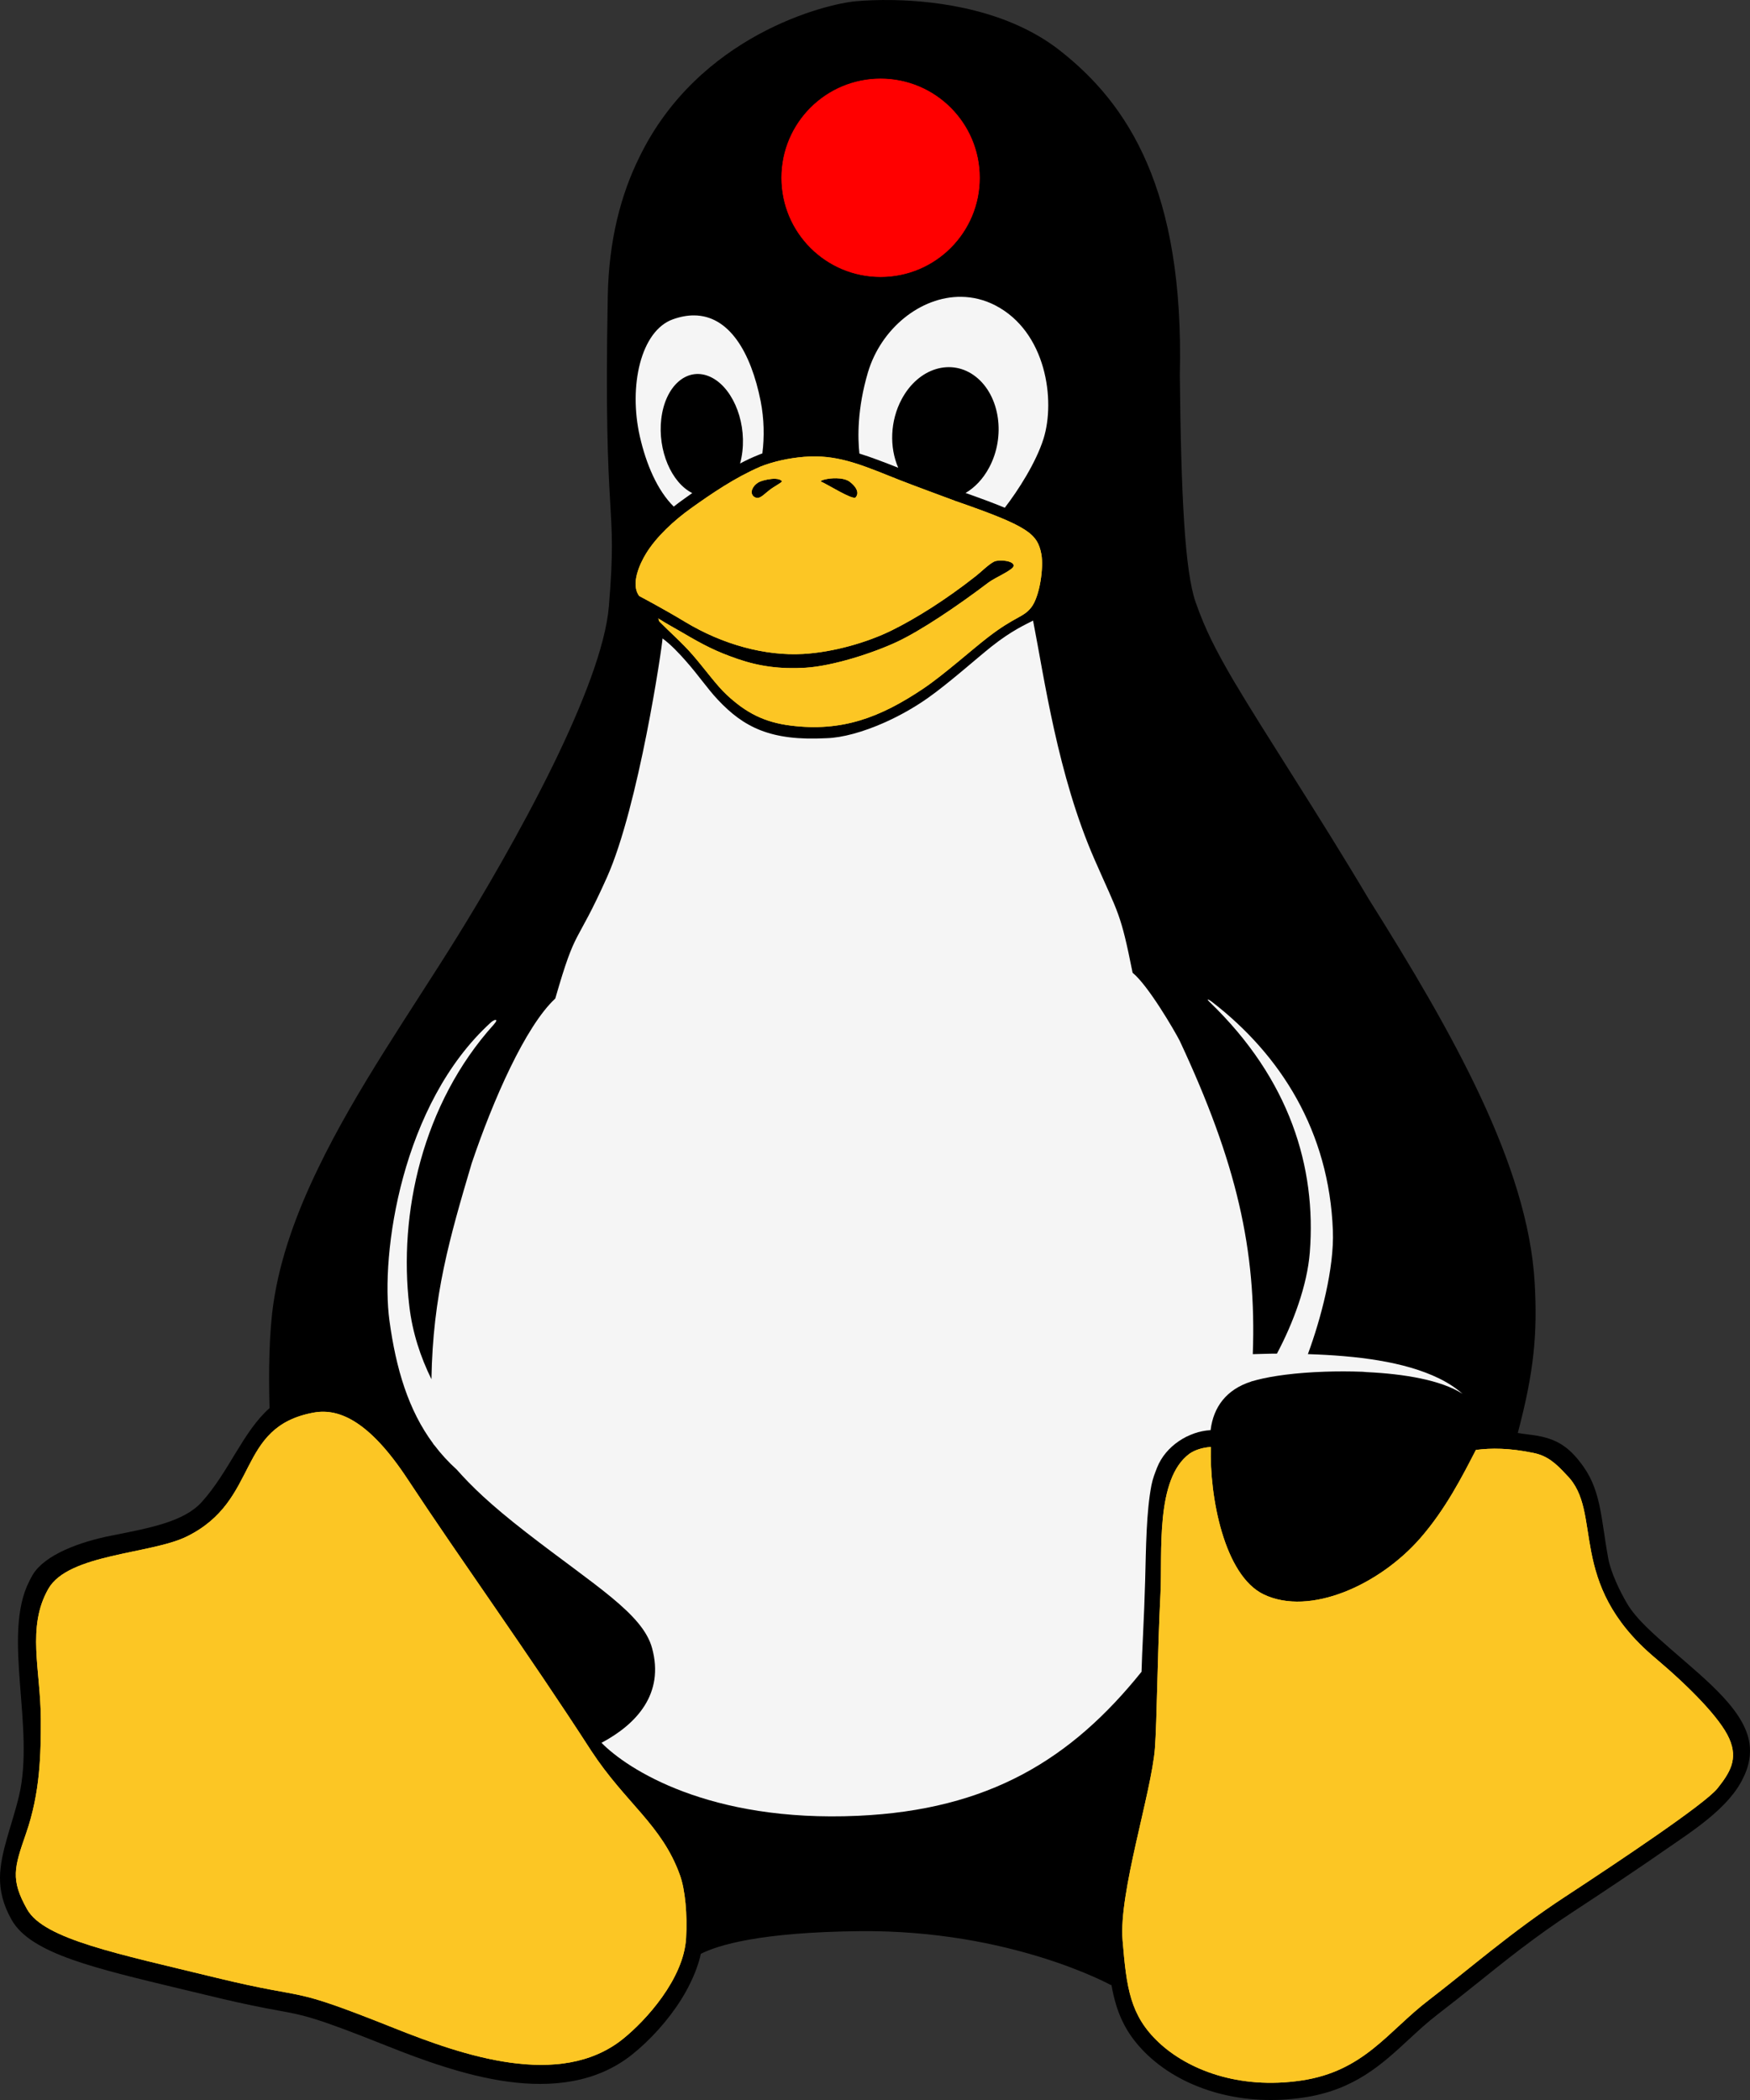 <?xml version="1.0" encoding="UTF-8" standalone="no"?>
<!-- Created with Inkscape (http://www.inkscape.org/) -->

<svg
   width="661.458mm"
   height="793.75mm"
   id="svg27450"
   version="1.1"
   inkscape:version="1.4.2 (ebf0e940d0, 2025-05-08)"
   sodipodi:docname="Tux.svg"
   inkscape:export-filename="./tux-large.png"
   inkscape:export-xdpi="300"
   inkscape:export-ydpi="300"
   viewBox="0 0 2343.773 2812.528"
   xmlns:inkscape="http://www.inkscape.org/namespaces/inkscape"
   xmlns:sodipodi="http://sodipodi.sourceforge.net/DTD/sodipodi-0.dtd"
   xmlns:xlink="http://www.w3.org/1999/xlink"
   xmlns="http://www.w3.org/2000/svg"
   xmlns:svg="http://www.w3.org/2000/svg"
   xmlns:rdf="http://www.w3.org/1999/02/22-rdf-syntax-ns#"
   xmlns:cc="http://creativecommons.org/ns#"
   xmlns:dc="http://purl.org/dc/elements/1.1/">
  <rect x="0" y="0" width="2343.773" height="2812.528" fill="#333333" stroke="none"/>
  <title
     id="title20046">Tux</title>
  <sodipodi:namedview
     id="base"
     pagecolor="#ffffff"
     bordercolor="#666666"
     borderopacity="0.412"
     inkscape:pageopacity="0.0"
     inkscape:pageshadow="2"
     inkscape:zoom="0.25"
     inkscape:cx="520"
     inkscape:cy="-36"
     inkscape:document-units="mm"
     inkscape:current-layer="layer4"
     showgrid="false"
     inkscape:window-width="1920"
     inkscape:window-height="1017"
     inkscape:window-x="0"
     inkscape:window-y="0"
     inkscape:window-maximized="1"
     fit-margin-top="0"
     fit-margin-left="0"
     fit-margin-right="0"
     fit-margin-bottom="0"
     showguides="true"
     inkscape:guide-bbox="true"
     inkscape:showpageshadow="false"
     showborder="true"
     inkscape:snap-intersection-paths="false"
     inkscape:object-paths="true"
     inkscape:object-nodes="false"
     inkscape:snap-smooth-nodes="false"
     inkscape:snap-nodes="true"
     inkscape:pagecheckerboard="0"
     inkscape:deskcolor="#d1d1d1" />
  <defs
     id="defs27452">
    <linearGradient
       id="linearGradient28799-4">
      <stop
         id="stop28801-13"
         offset="0"
         style="stop-color:#fefefc;stop-opacity:1;" />
      <stop
         style="stop-color:#fefefc;stop-opacity:1"
         offset="0.757"
         id="stop28807-8" />
      <stop
         id="stop28803-8"
         offset="1"
         style="stop-color:#d4d4d4;stop-opacity:1" />
    </linearGradient>
    <radialGradient
       r="14.572"
       fy="137.661"
       fx="223.196"
       cy="137.661"
       cx="223.196"
       gradientTransform="matrix(1.086,-0.034,0.039,1.248,-154.542,-26.543)"
       gradientUnits="userSpaceOnUse"
       id="radialGradient29032"
       xlink:href="#linearGradient28799-4"
       inkscape:collect="always" />
    <linearGradient
       id="linearGradient28799-5-4">
      <stop
         id="stop28801-1-2"
         offset="0"
         style="stop-color:#fefefc;stop-opacity:1;" />
      <stop
         style="stop-color:#fefefc;stop-opacity:1"
         offset="0.757"
         id="stop28807-2-5" />
      <stop
         id="stop28803-6-6"
         offset="1"
         style="stop-color:#d4d4d4;stop-opacity:1" />
    </linearGradient>
    <radialGradient
       r="14.572"
       fy="137.661"
       fx="223.196"
       cy="137.661"
       cx="223.196"
       gradientTransform="matrix(0.815,-0.034,0.03,1.248,-129.437,-26.543)"
       gradientUnits="userSpaceOnUse"
       id="radialGradient29648"
       xlink:href="#linearGradient28799-5-4"
       inkscape:collect="always" />
    <linearGradient
       inkscape:collect="always"
       id="linearGradient14392-7">
      <stop
         style="stop-color:#3e2a06;stop-opacity:1"
         offset="0"
         id="stop14394-8" />
      <stop
         style="stop-color:#ad780a;stop-opacity:1"
         offset="1"
         id="stop14396-6" />
    </linearGradient>
    <linearGradient
       inkscape:collect="always"
       xlink:href="#linearGradient14392-7"
       id="linearGradient14477"
       gradientUnits="userSpaceOnUse"
       gradientTransform="matrix(0.875,0,0,0.811,60.367,62.587)"
       x1="442.039"
       y1="371.544"
       x2="490.122"
       y2="293.585" />
    <linearGradient
       inkscape:collect="always"
       xlink:href="#linearGradient14392-7"
       id="linearGradient14485"
       gradientUnits="userSpaceOnUse"
       gradientTransform="translate(4e-6)"
       x1="442.039"
       y1="371.544"
       x2="490.122"
       y2="293.585" />
    <linearGradient
       inkscape:collect="always"
       xlink:href="#linearGradient14392-7"
       id="linearGradient14493"
       gradientUnits="userSpaceOnUse"
       gradientTransform="translate(4e-6)"
       x1="442.039"
       y1="371.544"
       x2="490.122"
       y2="293.585" />
    <clipPath
       clipPathUnits="userSpaceOnUse"
       id="clipPath14186-9">
      <path
         sodipodi:nodetypes="ssssssssssssssss"
         inkscape:connector-curvature="0"
         id="path14188-1"
         d="m 137.577,281.019 c 1.599,-0.663 3.398,-0.784 5.101,-0.47 1.703,0.314 3.311,1.049 4.743,2.022 2.864,1.946 4.988,4.778 7.023,7.58 4.672,6.434 9.169,13.002 13.245,19.829 3.306,5.538 6.344,11.257 10.164,16.453 2.494,3.392 5.307,6.539 7.813,9.922 2.506,3.383 4.728,7.056 5.839,11.117 1.444,5.277 0.885,11.093 -1.627,15.953 -1.767,3.419 -4.476,6.352 -7.772,8.339 -3.296,1.987 -7.171,3.014 -11.016,2.87 -6.114,-0.229 -11.699,-3.285 -17.384,-5.549 -11.581,-4.612 -24.16,-6.059 -36.097,-9.652 -3.669,-1.104 -7.276,-2.411 -10.97,-3.426 -1.641,-0.451 -3.309,-0.848 -4.859,-1.551 -1.55,-0.703 -3,-1.749 -3.862,-3.217 -0.666,-1.134 -0.948,-2.47 -0.93,-3.786 0.018,-1.316 0.326,-2.615 0.774,-3.852 0.896,-2.474 2.343,-4.714 3.32,-7.157 1.595,-3.989 1.882,-8.388 1.667,-12.679 -0.215,-4.291 -0.911,-8.545 -1.205,-12.831 -0.131,-1.914 -0.181,-3.853 0.185,-5.736 0.365,-1.883 1.176,-3.725 2.558,-5.055 1.274,-1.227 2.965,-1.955 4.696,-2.317 1.732,-0.361 3.515,-0.377 5.284,-0.338 1.768,0.04 3.541,0.134 5.304,-0.011 1.763,-0.145 3.533,-0.541 5.069,-1.418 1.46,-0.834 2.654,-2.075 3.644,-3.434 0.989,-1.36 1.789,-2.846 2.609,-4.314 0.82,-1.468 1.668,-2.932 2.742,-4.226 1.073,-1.295 2.389,-2.423 3.943,-3.067"
         style="fill:#402c07;fill-opacity:1;stroke:none" />
    </clipPath>
    <inkscape:path-effect
       is_visible="true"
       id="path-effect4669-1"
       effect="spiro"
       lpeversion="0" />
    <inkscape:path-effect
       is_visible="true"
       id="path-effect4669-4-3"
       effect="spiro"
       lpeversion="0" />
    <inkscape:path-effect
       effect="spiro"
       id="path-effect14972-2-2"
       is_visible="true"
       lpeversion="0" />
    <inkscape:path-effect
       effect="spiro"
       id="path-effect15017-9"
       is_visible="true"
       lpeversion="0" />
    <clipPath
       clipPathUnits="userSpaceOnUse"
       id="clipPath15031-3">
      <path
         style="fill:none;stroke:#729fcf;stroke-width:0.125;stroke-linecap:butt;stroke-linejoin:miter;stroke-miterlimit:4;stroke-dasharray:none;stroke-opacity:1"
         d="m 248.061,184.612 c -2.601,3.44 -5.233,6.856 -7.897,10.247 -2.833,3.607 -5.701,7.187 -8.587,10.751 -3.541,4.374 -7.152,8.793 -9.449,13.93 -1.974,4.414 -2.91,9.207 -4.265,13.849 -1.539,5.272 -3.626,10.37 -5.971,15.336 -2.165,4.585 -4.55,9.063 -6.939,13.536 -1.738,3.254 -3.505,6.581 -4.108,10.221 -0.476,2.876 -0.198,5.844 0.534,8.666 0.732,2.822 1.91,5.511 3.238,8.106 5.667,11.075 14.17,20.622 24.242,27.925 4.571,3.314 9.467,6.181 14.602,8.526 2.782,1.27 5.714,2.404 8.772,2.457 1.529,0.026 3.074,-0.225 4.474,-0.841 1.4,-0.615 2.651,-1.604 3.483,-2.887 1.023,-1.578 1.37,-3.538 1.165,-5.407 -0.205,-1.869 -0.935,-3.653 -1.913,-5.259 -2.39,-3.923 -6.165,-6.761 -9.796,-9.573 -7.841,-6.074 -15.425,-12.48 -22.682,-19.24 -2.049,-1.909 -4.098,-3.878 -5.53,-6.284 -1.394,-2.344 -2.148,-5.014 -2.658,-7.693 -1.4,-7.349 -1.04,-15.083 1.46,-22.133 0.978,-2.758 2.271,-5.392 3.518,-8.04 2.162,-4.589 4.211,-9.263 7.049,-13.467 3.533,-5.233 8.245,-9.673 11.151,-15.278 2.455,-4.734 3.494,-10.057 4.362,-15.318 0.665,-4.031 1.248,-8.075 1.746,-12.13"
         id="path15033-2"
         inkscape:connector-curvature="0"
         sodipodi:nodetypes="czzzzzzzzzzzzzzzszzzzzc" />
    </clipPath>
    <inkscape:path-effect
       is_visible="true"
       id="path-effect29716-6-1"
       effect="spiro"
       lpeversion="0" />
    <clipPath
       clipPathUnits="userSpaceOnUse"
       id="clipPath14822-9">
      <path
         sodipodi:nodetypes="aaaasssaccaa"
         inkscape:connector-curvature="0"
         d="m 386.188,285.328 c -0.405,-1.104 -1.118,-2.082 -1.991,-2.87 -0.872,-0.788 -1.9,-1.392 -2.983,-1.852 -2.165,-0.919 -4.521,-1.261 -6.832,-1.696 -2.179,-0.409 -4.342,-0.906 -6.528,-1.277 -2.271,-0.386 -4.618,-0.632 -6.865,-0.125 -1.966,0.443 -3.784,1.459 -5.272,2.819 -1.487,1.36 -2.649,3.056 -3.485,4.89 -1.472,3.23 -1.935,6.865 -1.654,10.403 0.209,2.633 0.875,5.346 2.609,7.339 1.401,1.611 3.387,2.615 5.434,3.221 3.525,1.043 7.367,0.988 10.86,-0.155 5.767,-1.931 10.876,-5.774 14.33,-10.779 1.139,-1.65 2.112,-3.448 2.553,-5.403 0.336,-1.49 0.348,-3.081 -0.178,-4.515"
         id="path14824-1"
         style="fill:none;stroke:#ce5c00;stroke-width:1px;stroke-linecap:butt;stroke-linejoin:miter;stroke-opacity:1" />
    </clipPath>
    <clipPath
       clipPathUnits="userSpaceOnUse"
       id="clipPath14822-2-4">
      <path
         sodipodi:nodetypes="aaaasssaccaa"
         inkscape:connector-curvature="0"
         d="m 386.188,285.328 c -0.405,-1.104 -1.118,-2.082 -1.991,-2.87 -0.872,-0.788 -1.9,-1.392 -2.983,-1.852 -2.165,-0.919 -4.521,-1.261 -6.832,-1.696 -2.179,-0.409 -4.342,-0.906 -6.528,-1.277 -2.271,-0.386 -4.618,-0.632 -6.865,-0.125 -1.966,0.443 -3.784,1.459 -5.272,2.819 -1.487,1.36 -2.649,3.056 -3.485,4.89 -1.472,3.23 -1.935,6.865 -1.654,10.403 0.209,2.633 0.875,5.346 2.609,7.339 1.401,1.611 3.387,2.615 5.434,3.221 3.525,1.043 7.367,0.988 10.86,-0.155 5.767,-1.931 10.876,-5.774 14.33,-10.779 1.139,-1.65 2.112,-3.448 2.553,-5.403 0.336,-1.49 0.348,-3.081 -0.178,-4.515"
         id="path14824-6-5"
         style="fill:none;stroke:#ce5c00;stroke-width:1px;stroke-linecap:butt;stroke-linejoin:miter;stroke-opacity:1" />
    </clipPath>
    <linearGradient
       id="linearGradient14518-6">
      <stop
         id="stop14540-0"
         offset="0"
         style="stop-color:#110800;stop-opacity:1;" />
      <stop
         style="stop-color:#a65a00;stop-opacity:0.8;"
         offset="0.591"
         id="stop14542-5" />
      <stop
         style="stop-color:#ff921e;stop-opacity:0;"
         offset="1"
         id="stop14522-4" />
    </linearGradient>
    <inkscape:path-effect
       is_visible="true"
       id="path-effect29716-0-0"
       effect="spiro"
       lpeversion="0" />
    <linearGradient
       id="linearGradient14518-2-2">
      <stop
         id="stop14540-5-0"
         offset="0"
         style="stop-color:#110800;stop-opacity:1;" />
      <stop
         style="stop-color:#a65a00;stop-opacity:0.8;"
         offset="0.591"
         id="stop14542-2-7" />
      <stop
         style="stop-color:#ff921e;stop-opacity:0;"
         offset="1"
         id="stop14522-2-1" />
    </linearGradient>
    <inkscape:path-effect
       is_visible="true"
       id="path-effect29716-0-8-3"
       effect="spiro"
       lpeversion="0" />
    <inkscape:path-effect
       effect="spiro"
       id="path-effect14300-7"
       is_visible="true"
       lpeversion="0" />
    <clipPath
       clipPathUnits="userSpaceOnUse"
       id="clipPath14489-3">
      <path
         style="fill:url(#linearGradient14493);fill-opacity:1;stroke:none"
         d="m 516.006,331.876 c -0.671,1.719 -1.627,3.327 -2.816,4.738 -2.624,3.115 -6.268,5.17 -9.896,7.02 -6.189,3.154 -12.602,5.922 -18.42,9.717 -3.898,2.542 -7.496,5.527 -10.86,8.742 -2.877,2.75 -5.606,5.687 -8.832,8.018 -3.256,2.351 -7.019,4.054 -10.991,4.65 -4.83,0.725 -9.821,-0.213 -14.299,-2.164 -3.138,-1.367 -6.156,-3.323 -7.963,-6.229 -1.814,-2.918 -2.228,-6.488 -2.233,-9.924 -0.008,-6.077 1.118,-12.09 2.178,-18.073 0.881,-4.972 1.719,-9.955 2.26,-14.975 0.983,-9.131 0.976,-18.353 0.32,-27.513 -0.11,-1.534 -0.238,-3.083 -0.008,-4.604 0.229,-1.521 0.855,-3.037 2.021,-4.04 1.077,-0.927 2.521,-1.336 3.939,-1.415 1.419,-0.079 2.834,0.147 4.24,0.352 3.313,0.484 6.652,0.865 9.889,1.717 2.043,0.537 4.033,1.259 6.072,1.811 3.403,0.92 6.966,1.361 10.467,0.952 3.769,-0.441 7.43,-1.857 11.224,-1.765 1.557,0.038 3.102,0.332 4.586,0.8 1.515,0.478 3.009,1.162 4.123,2.295 0.846,0.861 1.436,1.945 1.879,3.069 0.66,1.674 1.015,3.457 1.167,5.249 0.135,1.588 0.113,3.194 0.414,4.759 0.495,2.575 1.847,4.923 3.528,6.935 1.681,2.012 3.69,3.72 5.696,5.408 1.999,1.681 4.011,3.355 6.167,4.828 1.012,0.692 2.056,1.339 3.017,2.101 0.961,0.761 1.845,1.647 2.445,2.715 0.815,1.449 1.064,3.208 0.683,4.826 h 2e-5"
         id="path14491-6"
         inkscape:connector-curvature="0"
         sodipodi:nodetypes="aaaaaaaaaaaaaaaaaaaaaaaacscaa" />
    </clipPath>
    <inkscape:path-effect
       effect="spiro"
       id="path-effect14300-2-7"
       is_visible="true"
       lpeversion="0" />
    <clipPath
       clipPathUnits="userSpaceOnUse"
       id="clipPath14481-1">
      <path
         style="fill:url(#linearGradient14485);fill-opacity:1;stroke:none"
         d="m 516.006,331.876 c -0.671,1.719 -1.627,3.327 -2.816,4.738 -2.624,3.115 -6.268,5.17 -9.896,7.02 -6.189,3.154 -12.602,5.922 -18.42,9.717 -3.898,2.542 -7.496,5.527 -10.86,8.742 -2.877,2.75 -5.606,5.687 -8.832,8.018 -3.256,2.351 -7.019,4.054 -10.991,4.65 -4.83,0.725 -9.821,-0.213 -14.299,-2.164 -3.138,-1.367 -6.156,-3.323 -7.963,-6.229 -1.814,-2.918 -2.228,-6.488 -2.233,-9.924 -0.008,-6.077 1.118,-12.09 2.178,-18.073 0.881,-4.972 1.719,-9.955 2.26,-14.975 0.983,-9.131 0.976,-18.353 0.32,-27.513 -0.11,-1.534 -0.238,-3.083 -0.008,-4.604 0.229,-1.521 0.855,-3.037 2.021,-4.04 1.077,-0.927 2.521,-1.336 3.939,-1.415 1.419,-0.079 2.834,0.147 4.24,0.352 3.313,0.484 6.652,0.865 9.889,1.717 2.043,0.537 4.033,1.259 6.072,1.811 3.403,0.92 6.966,1.361 10.467,0.952 3.769,-0.441 7.43,-1.857 11.224,-1.765 1.557,0.038 3.102,0.332 4.586,0.8 1.515,0.478 3.009,1.162 4.123,2.295 0.846,0.861 1.436,1.945 1.879,3.069 0.66,1.674 1.015,3.457 1.167,5.249 0.135,1.588 0.113,3.194 0.414,4.759 0.495,2.575 1.847,4.923 3.528,6.935 1.681,2.012 3.69,3.72 5.696,5.408 1.999,1.681 4.011,3.355 6.167,4.828 1.012,0.692 2.056,1.339 3.017,2.101 0.961,0.761 1.845,1.647 2.445,2.715 0.815,1.449 1.064,3.208 0.683,4.826 h 2e-5"
         id="path14483-3"
         inkscape:connector-curvature="0"
         sodipodi:nodetypes="aaaaaaaaaaaaaaaaaaaaaaaacscaa" />
    </clipPath>
    <inkscape:path-effect
       effect="spiro"
       id="path-effect14300-2-2-0"
       is_visible="true"
       lpeversion="0" />
    <clipPath
       clipPathUnits="userSpaceOnUse"
       id="clipPath14473-5">
      <path
         style="fill:url(#linearGradient14477);fill-opacity:1;stroke:none"
         d="m 511.827,331.9 c -0.606,1.404 -1.442,2.708 -2.464,3.845 -2.325,2.588 -5.507,4.222 -8.659,5.697 -5.42,2.535 -11.001,4.779 -16.116,7.885 -3.383,2.054 -6.537,4.472 -9.502,7.094 -2.525,2.233 -4.93,4.627 -7.728,6.506 -2.883,1.936 -6.175,3.299 -9.616,3.774 -4.218,0.582 -8.553,-0.183 -12.51,-1.756 -2.709,-1.077 -5.366,-2.619 -6.967,-5.055 -1.538,-2.341 -1.933,-5.252 -1.953,-8.053 -0.035,-4.939 0.965,-9.818 1.906,-14.666 0.782,-4.03 1.527,-8.072 1.977,-12.152 0.818,-7.406 0.661,-14.885 0.28,-22.327 -0.064,-1.249 -0.134,-2.51 0.079,-3.743 0.213,-1.233 0.736,-2.452 1.682,-3.271 0.939,-0.814 2.21,-1.159 3.451,-1.212 1.242,-0.052 2.476,0.164 3.705,0.349 2.89,0.436 5.811,0.709 8.652,1.393 1.787,0.43 3.531,1.02 5.313,1.469 2.986,0.753 6.096,1.107 9.158,0.772 3.294,-0.36 6.507,-1.51 9.82,-1.432 1.358,0.032 2.708,0.271 4.013,0.649 1.313,0.38 2.617,0.92 3.607,1.862 0.725,0.691 1.25,1.569 1.644,2.49 0.576,1.348 0.886,2.8 1.021,4.26 0.119,1.289 0.105,2.594 0.363,3.862 0.437,2.149 1.64,4.081 3.115,5.704 1.475,1.622 3.224,2.968 4.956,4.312 1.756,1.364 3.51,2.74 5.396,3.918 0.882,0.551 1.793,1.059 2.635,1.671 0.841,0.612 1.619,1.339 2.145,2.237 0.684,1.167 0.902,2.599 0.598,3.917 h 2e-5"
         id="path14475-9"
         inkscape:connector-curvature="0"
         sodipodi:nodetypes="aaaaaaaaaaaaaaaaaaaaaaaacscaa" />
    </clipPath>
    <inkscape:path-effect
       is_visible="true"
       id="path-effect4582-3"
       effect="spiro"
       lpeversion="0" />
    <inkscape:path-effect
       is_visible="true"
       id="path-effect4500-7"
       effect="spiro"
       lpeversion="0" />
    <clipPath
       clipPathUnits="userSpaceOnUse"
       id="clipPath14656-7">
      <path
         sodipodi:nodetypes="aaaaassssaaaaaa"
         inkscape:connector-curvature="0"
         d="m 304.847,225.45 c 6.016,4.923 9.777,12.317 10.943,20.003 1.825,12.031 -2.346,24.075 -6.446,35.533 -0.817,2.285 -1.64,4.59 -1.965,6.995 -0.325,2.405 -0.119,4.948 1.029,7.086 1.303,2.425 3.732,4.125 6.367,4.923 2.589,0.784 5.394,0.761 8.015,0.092 2.621,-0.669 5.061,-1.968 7.187,-3.64 5.48,-4.31 8.758,-10.986 10.01,-17.844 1.252,-6.858 0.639,-13.929 -0.551,-20.798 -1.623,-9.369 -4.309,-18.54 -7.74,-27.408 -2.518,-6.507 -5.468,-12.911 -9.618,-18.52 -4.046,-5.469 -9.162,-10.09 -13.103,-15.635 -2.732,-3.844 -4.9,-8.131 -8.192,-11.508 -1.646,-1.689 -3.577,-3.135 -5.77,-4.001 -2.193,-0.866 -4.664,-1.124 -6.933,-0.482 -1.505,0.426 -2.892,1.237 -4.038,2.301 -1.146,1.064 -2.053,2.376 -2.693,3.803 -1.28,2.853 -1.477,6.112 -0.965,9.198 0.661,3.983 2.444,7.693 4.466,11.189 2.274,3.932 4.918,7.719 8.384,10.654 3.599,3.047 7.962,5.074 11.611,8.06"
         id="path14658-9"
         style="fill:none;stroke:#c17d11;stroke-width:1px;stroke-linecap:butt;stroke-linejoin:miter;stroke-opacity:1" />
    </clipPath>
    <inkscape:path-effect
       is_visible="true"
       id="path-effect29707-7-6"
       effect="spiro"
       lpeversion="0" />
    <inkscape:path-effect
       is_visible="true"
       id="path-effect29553-7"
       effect="spiro"
       lpeversion="0" />
    <clipPath
       id="clipPath29644-8"
       clipPathUnits="userSpaceOnUse">
      <path
         sodipodi:nodetypes="zzzzzzz"
         inkscape:connector-curvature="0"
         id="path29646-8"
         d="m 54.232,122.362 c -1.781,0.097 -3.485,0.919 -4.788,2.137 -1.303,1.218 -2.221,2.812 -2.786,4.504 -1.13,3.384 -0.875,7.052 -0.619,10.61 0.233,3.222 0.47,6.505 1.677,9.502 0.603,1.498 1.45,2.91 2.58,4.064 1.13,1.154 2.552,2.042 4.118,2.434 1.469,0.368 3.038,0.292 4.483,-0.162 1.445,-0.454 2.764,-1.279 3.846,-2.338 1.579,-1.545 2.643,-3.566 3.253,-5.689 0.61,-2.123 0.784,-4.352 0.752,-6.561 -0.04,-2.764 -0.401,-5.539 -1.266,-8.164 -0.865,-2.626 -2.246,-5.103 -4.173,-7.086 -0.933,-0.96 -1.998,-1.805 -3.199,-2.397 -1.201,-0.592 -2.543,-0.925 -3.88,-0.853"
         style="fill:url(#radialGradient29648);fill-opacity:1;stroke:none" />
    </clipPath>
    <linearGradient
       id="linearGradient28469-0">
      <stop
         style="stop-color:#d2940a;stop-opacity:1"
         offset="0"
         id="stop28479-4" />
      <stop
         style="stop-color:#d89c08;stop-opacity:1"
         offset="0.751"
         id="stop28477-2" />
      <stop
         id="stop28485-7"
         offset="0.866"
         style="stop-color:#b67e07;stop-opacity:1;" />
      <stop
         id="stop28473-1"
         offset="1"
         style="stop-color:#946106;stop-opacity:1" />
    </linearGradient>
    <inkscape:path-effect
       is_visible="true"
       id="path-effect28463-4"
       effect="spiro"
       lpeversion="0" />
    <inkscape:path-effect
       is_visible="true"
       id="path-effect28489-4"
       effect="spiro"
       lpeversion="0" />
    <inkscape:path-effect
       is_visible="true"
       id="path-effect28273-54-7"
       effect="spiro"
       lpeversion="0" />
    <linearGradient
       id="linearGradient28275-8">
      <stop
         id="stop28277-1"
         offset="0"
         style="stop-color:#ad780a;stop-opacity:1" />
      <stop
         style="stop-color:#d89e08;stop-opacity:1"
         offset="0.12"
         id="stop28291-9" />
      <stop
         style="stop-color:#edb80b;stop-opacity:1"
         offset="0.255"
         id="stop28289-6" />
      <stop
         style="stop-color:#ebc80d;stop-opacity:1"
         offset="0.392"
         id="stop28287-6" />
      <stop
         style="stop-color:#f5d838;stop-opacity:1"
         offset="0.527"
         id="stop28285-7" />
      <stop
         style="stop-color:#f6d811;stop-opacity:1"
         offset="0.769"
         id="stop28283-7" />
      <stop
         id="stop28279-5"
         offset="1"
         style="stop-color:#f5cd31;stop-opacity:1" />
    </linearGradient>
    <inkscape:path-effect
       is_visible="true"
       id="path-effect28273-44"
       effect="spiro"
       lpeversion="0" />
    <inkscape:path-effect
       is_visible="true"
       id="path-effect28384-7"
       effect="spiro"
       lpeversion="0" />
    <linearGradient
       id="linearGradient29529-6">
      <stop
         id="stop29531-0"
         offset="0"
         style="stop-color:#3a2903;stop-opacity:1;" />
      <stop
         style="stop-color:#735208;stop-opacity:1"
         offset="0.555"
         id="stop29539-7" />
      <stop
         id="stop29533-8"
         offset="1"
         style="stop-color:#ac8c04;stop-opacity:1" />
    </linearGradient>
    <inkscape:path-effect
       is_visible="true"
       id="path-effect29455-3"
       effect="spiro"
       lpeversion="0" />
    <linearGradient
       id="linearGradient29477-3">
      <stop
         id="stop29479-5"
         offset="0"
         style="stop-color:#757574;stop-opacity:0" />
      <stop
         style="stop-color:#757574;stop-opacity:1;"
         offset="0.263"
         id="stop29487-5" />
      <stop
         style="stop-color:#757574;stop-opacity:1;"
         offset="0.5"
         id="stop29485-0" />
      <stop
         id="stop29481-3"
         offset="1"
         style="stop-color:#757574;stop-opacity:0" />
    </linearGradient>
    <linearGradient
       id="linearGradient29336-6">
      <stop
         id="stop29338-1"
         offset="0"
         style="stop-color:#646464;stop-opacity:0" />
      <stop
         style="stop-color:#646464;stop-opacity:0.583"
         offset="0.306"
         id="stop29344-7" />
      <stop
         id="stop29354-5"
         offset="0.47"
         style="stop-color:#646464;stop-opacity:1" />
      <stop
         style="stop-color:#646464;stop-opacity:0.257"
         offset="0.728"
         id="stop29356-3" />
      <stop
         id="stop29340-6"
         offset="1"
         style="stop-color:#646464;stop-opacity:0;" />
    </linearGradient>
    <linearGradient
       id="linearGradient28976-3">
      <stop
         id="stop28978-7"
         offset="0"
         style="stop-color:#747474;stop-opacity:1" />
      <stop
         style="stop-color:#8c8c8c;stop-opacity:1;"
         offset="0.125"
         id="stop29259-5" />
      <stop
         style="stop-color:#a4a4a4;stop-opacity:1;"
         offset="0.25"
         id="stop29257-0" />
      <stop
         style="stop-color:#d4d4d4;stop-opacity:1"
         offset="0.5"
         id="stop28984-4" />
      <stop
         id="stop28986-0"
         offset="0.619"
         style="stop-color:#d4d4d4;stop-opacity:1" />
      <stop
         id="stop28980-2"
         offset="1"
         style="stop-color:#7c7c7c;stop-opacity:1" />
    </linearGradient>
    <inkscape:path-effect
       is_visible="true"
       id="path-effect28974-8"
       effect="spiro"
       lpeversion="0" />
    <clipPath
       id="clipPath29028-5"
       clipPathUnits="userSpaceOnUse">
      <path
         sodipodi:nodetypes="aaaaaaaa"
         inkscape:connector-curvature="0"
         id="path29030-7"
         d="m 85.75,122.362 c -2.78,1.91 -5.111,4.575 -6.25,7.75 -1.436,4.002 -0.886,8.481 0.5,12.5 1.419,4.117 3.794,8.041 7.379,10.512 1.793,1.236 3.868,2.083 6.03,2.339 2.162,0.256 4.409,-0.095 6.34,-1.101 2.353,-1.226 4.148,-3.373 5.262,-5.781 1.114,-2.408 1.589,-5.07 1.738,-7.719 0.19,-3.375 -0.14,-6.806 -1.25,-10 -1.205,-3.469 -3.39,-6.671 -6.473,-8.667 -1.541,-0.998 -3.292,-1.684 -5.111,-1.935 -1.819,-0.252 -3.705,-0.063 -5.416,0.602 -0.975,0.379 -1.887,0.907 -2.75,1.5"
         style="fill:url(#radialGradient29032);fill-opacity:1;stroke:none" />
    </clipPath>
    <inkscape:path-effect
       is_visible="true"
       id="path-effect28881-6"
       effect="spiro"
       lpeversion="0" />
    <linearGradient
       id="linearGradient28935-8">
      <stop
         id="stop28937-7"
         offset="0"
         style="stop-color:#949494;stop-opacity:0.392;" />
      <stop
         style="stop-color:#949494;stop-opacity:1;"
         offset="0.5"
         id="stop28943-3" />
      <stop
         id="stop28939-8"
         offset="1"
         style="stop-color:#949494;stop-opacity:0.392;" />
    </linearGradient>
    <linearGradient
       id="linearGradient28853-5">
      <stop
         id="stop28855-3"
         offset="0"
         style="stop-color:#020204;stop-opacity:1" />
      <stop
         style="stop-color:#020204;stop-opacity:1"
         offset="0.734"
         id="stop28865-0" />
      <stop
         id="stop28857-9"
         offset="1"
         style="stop-color:#5c5c5c;stop-opacity:1;" />
    </linearGradient>
    <inkscape:path-effect
       is_visible="true"
       id="path-effect28851-0"
       effect="spiro"
       lpeversion="0" />
    <inkscape:path-effect
       is_visible="true"
       id="path-effect28273-4-2"
       effect="spiro"
       lpeversion="0" />
    <linearGradient
       id="linearGradient28799-3">
      <stop
         id="stop28801-6"
         offset="0"
         style="stop-color:#fefefc;stop-opacity:1;" />
      <stop
         style="stop-color:#fefefc;stop-opacity:1"
         offset="0.757"
         id="stop28807-7" />
      <stop
         id="stop28803-0"
         offset="1"
         style="stop-color:#d4d4d4;stop-opacity:1" />
    </linearGradient>
    <inkscape:path-effect
       is_visible="true"
       id="path-effect28797-81"
       effect="spiro"
       lpeversion="0" />
    <linearGradient
       id="linearGradient28799-5-5">
      <stop
         id="stop28801-1-9"
         offset="0"
         style="stop-color:#fefefc;stop-opacity:1;" />
      <stop
         style="stop-color:#fefefc;stop-opacity:1"
         offset="0.757"
         id="stop28807-2-6" />
      <stop
         id="stop28803-6-3"
         offset="1"
         style="stop-color:#d4d4d4;stop-opacity:1" />
    </linearGradient>
    <inkscape:path-effect
       is_visible="true"
       id="path-effect28797-8-1"
       effect="spiro"
       lpeversion="0" />
    <inkscape:path-effect
       is_visible="true"
       id="path-effect28463-0-7"
       effect="spiro"
       lpeversion="0" />
    <inkscape:path-effect
       is_visible="true"
       id="path-effect28463-8-0"
       effect="spiro"
       lpeversion="0" />
    <inkscape:path-effect
       is_visible="true"
       id="path-effect29721-2"
       effect="spiro"
       lpeversion="0" />
    <inkscape:path-effect
       is_visible="true"
       id="path-effect28714-5"
       effect="spiro"
       lpeversion="0" />
    <inkscape:path-effect
       is_visible="true"
       id="path-effect29678-4-6"
       effect="spiro"
       lpeversion="0" />
    <inkscape:path-effect
       is_visible="true"
       id="path-effect29678-1"
       effect="spiro"
       lpeversion="0" />
    <inkscape:path-effect
       is_visible="true"
       id="path-effect29672-0"
       effect="spiro"
       lpeversion="0" />
  </defs>
  <g
     inkscape:groupmode="layer"
     id="layer2"
     inkscape:label="Edge.Cuts">
    <path
       d="M 1196.63,0.101 C 1175.875,-0.304 1158.464,0.574 1146.4,1.65 1105.943,5.251 935.753,46.926 856.323,210.438 h -0.002 c -24.677,49.794 -40.921,111.014 -42.334,186.11 -5.997,318.534 13.586,269.271 1.498,415.434 -4.438,53.793 -35.673,132.442 -74.03,211.205 -43.996,89.978 -97.008,179.746 -129.717,232.42 -61.835,99.563 -134.551,203.092 -185.301,308.329 -29.01,59.716 -51.04,119.988 -60.063,180.406 -6.032,40.386 -6.733,92.607 -5.382,141.546 -35.767,31.721 -54.138,85.15 -90.891,125.881 -23.706,26.21 -69.527,34.722 -120.311,44.764 -43.57,8.513 -89.672,25.828 -105.788,52.325 -1.799,2.956 -3.425,6.021 -4.918,9.17 -36.695,72.126 8.215,195.914 -13.689,287.488 -9.276,38.932 -25.111,75.57 -25.393,109.145 -0.094,17.315 3.747,35.679 15.555,56.532 12.93,22.958 41.322,39.313 81.708,53.566 37.668,13.297 86.581,24.968 143.457,38.647 l 19.679,4.688 c 25.579,6.219 51.066,12.435 76.834,17.697 16.773,3.539 26.52,5.26 34.856,6.792 36.261,6.6 50.035,9.183 146.735,47.732 23.333,9.28 49.193,19.226 76.553,27.739 54.066,17.123 115.16,29.559 171.57,19.133 28.58,-5.26 55.566,-16.358 79.553,-35.488 24.831,-19.8 48.724,-46.488 65.684,-73.558 4.534,-7.219 8.725,-14.693 12.396,-22.383 3.217,-6.49 6.074,-13.139 8.458,-19.926 2.273,-6.186 4.168,-12.604 5.548,-19.047 22.752,-11.582 79.051,-29.059 213.098,-30.383 202.02,-2.01 336.575,72.413 336.575,72.413 l 0.095,-1.529 c 1.686,9.758 3.748,18.844 6.372,27.549 3.843,12.722 8.995,24.391 15.928,35.678 7.029,11.192 15.743,21.81 26.8,32.238 11.993,11.287 26.424,21.716 42.917,30.612 15.367,8.227 32.607,15.113 51.534,20.184 17.241,4.592 35.888,7.653 55.659,8.61 18.46,0.956 37.761,0.095 57.908,-2.871 34.014,-4.974 60.249,-15.974 82.831,-30.227 22.02,-13.87 40.011,-30.514 58.376,-47.54 l 0.564,-0.478 c 12.088,-11.193 24.362,-22.574 37.949,-33.001 9.088,-6.983 17.428,-13.488 25.393,-19.799 11.806,-9.28 18.365,-14.541 25.018,-19.898 19.959,-15.974 40.572,-32.617 61.187,-48.306 21.364,-16.166 44.039,-32.619 68.684,-48.688 18.646,-12.244 39.635,-26.114 59.781,-39.601 20.803,-13.967 42.54,-28.601 63.06,-42.95 36.652,-25.414 87.237,-56.914 106.4,-97.829 6.4,-12.657 9.836,-26.222 8.906,-40.805 -2.998,-46.775 -57.251,-88.961 -105.224,-130.859 -23.333,-20.47 -46.851,-40.749 -59.125,-61.508 -9.932,-16.739 -21.928,-41.992 -25.3,-60.358 -9.47,-50.929 -9.267,-88.977 -32.888,-122.62 -21.678,-30.875 -40.626,-39.755 -74.038,-43.609 -5.008,-0.578 -9.716,-1.295 -14.28,-2.053 21.706,-81.578 26.557,-133.372 22.586,-201.709 -9.071,-156.112 -109.184,-333.737 -222.446,-513.72 -66.838,-112.706 -137.172,-218.469 -181.177,-292.768 -24.058,-41.281 -37.843,-68.461 -50.408,-104.417 -14.482,-41.441 -19.499,-141.995 -21.18,-304.13 5.997,-248.42 -69.34,-363.111 -160.51,-434.662 C 1351.254,14.086 1258.895,1.316 1196.63,0.101 Z"
       style="fill-rule:evenodd;stroke-width:3.922"
       id="path11" />
  </g>
  <g
     inkscape:groupmode="layer"
     id="layer3"
     inkscape:label="F.SilkS">
    <path
       id="path3224"
       style="fill:#f5f5f5;fill-rule:evenodd;stroke-width:3.922"
       d="m 2921.688,258.713 c -166.983,-2.016 -328.236,130.238 -381.248,308.512 -43.906,148.722 -41.911,266.888 -34.785,331.506 v 0.011 c 49.044,15.134 100.068,34.933 158.518,57.925 -36.21,-83.245 -33.635,-191.229 14.26,-280.293 68.427,-127.774 203.855,-168.813 302.502,-91.389 98.364,77.418 122.883,243.613 54.173,371.387 -24.808,46.279 -58.453,81.198 -96.088,103.318 65.287,22.992 117.752,42.494 160.234,60.25 54.802,-71.021 127.371,-184.316 157.949,-281.163 49.754,-157.573 11.408,-437.158 -196.151,-544.85 -45.404,-23.556 -92.608,-34.65 -139.363,-35.214 z m -1091.806,75.825 c -26.602,-0.053 -55.076,5.025 -85.458,15.848 h -0.011 c -131.718,46.856 -181.898,273.013 -135.422,477.916 25.662,112.928 70.988,220.321 138.561,286.977 13.97,-11.057 28.224,-21.823 42.483,-31.719 11.113,-8.147 22.231,-16.01 33.068,-23.58 -85.248,-42.491 -141.405,-174.338 -126.581,-302.112 15.396,-133.011 102.067,-211.595 193.587,-175.213 91.52,36.382 153.098,174.052 137.702,307.062 -1.99,17.461 -5.123,34.051 -9.399,49.48 27.081,-14.262 51.597,-25.61 74.409,-34.635 5.707,-2.326 11.116,-4.667 16.534,-6.411 8.552,-66.944 7.414,-140 -6.846,-213.059 C 2062.576,484.46 1973.533,334.8 1829.882,334.537 Z M 3214.714,1580.686 v 0.01 c 0,0 0.01,0 0.011,-0.01 z m 0,0.01 c -31.364,16.588 -86.106,39.872 -169.639,105.939 -60.723,48.317 -173.053,148.734 -259.155,209.564 -56.221,39.735 -117.756,74.086 -178.29,100.988 -87.119,38.728 -172.166,62.027 -236.26,63.745 -229.762,12.403 -339.055,-45.687 -443.811,-157.135 -43.939,-46.747 -77.222,-97.962 -132.652,-160.452 -24.557,-27.684 -58.537,-64.465 -93.184,-89.739 -0.941,30.716 -97.403,686.298 -227.224,976.112 -129.821,289.815 -123.457,191.343 -210.701,494.272 -121.163,112.236 -253.989,413.782 -341.44,673.348 -90.215,304.733 -158.569,539.703 -164.215,881.044 -45.088,-91.741 -77.519,-190.438 -90.263,-297.792 -44.91,-376.983 52.851,-826.628 344.701,-1150.322 12.355,-13.704 12.104,-19.308 6.623,-18.953 -4.263,0.275 -11.691,4.153 -18.803,10.631 -364.485,331.986 -451.149,944.321 -413.664,1217.913 26.798,195.6 76.788,364.366 178.491,501.574 0.023,0.341 0.024,0.673 0.05,1.015 1.718,2 3.47,3.95 5.207,5.926 26.7,35.129 56.813,68.189 90.96,99.02 h 0.006 v 0.01 l 0.006,0.01 c 59.537,67.104 133.867,140.349 285.255,257.805 278.598,216.152 473.841,330.28 512.261,470.848 51.141,187.116 -63.493,310.855 -206.431,386.94 104.511,106.749 438.142,325.447 1046.524,298.115 535.785,-24.069 871.778,-231.073 1158.589,-588.236 1.832,-82.187 10.641,-219.718 14.627,-368.176 3.805,-141.779 4.612,-283.76 25.866,-393.874 5.004,-25.915 14.58,-50.463 23.151,-72.045 34.871,-87.81 128.514,-147.728 218.349,-152.425 0.101,-0.82 0.203,-1.635 0.307,-2.447 11.602,-90.581 62.569,-163.259 165.697,-196.045 0.01,-0.126 0.019,-0.253 0.028,-0.379 7.414,-2.195 15.509,-4.372 24.238,-6.517 62.173,-15.997 156.682,-29.171 274.574,-33.202 0.096,0 0.166,-0.019 0.262,-0.022 0,0 0,1e-4 0.01,0 50.229,-1.71 102.944,-1.793 155.663,0.251 5.597,0.217 10.934,1.116 16.529,1.383 152.391,7.238 302.868,32.108 390.864,88.295 -27.042,-24.099 -60.148,-45.363 -95.403,-62.585 -142.224,-69.478 -337.018,-92.85 -535.568,-99.149 53.059,-143.79 107.9,-350.042 102.087,-504.328 -15.261,-404.952 -212.437,-716.875 -493.452,-933.846 -6.982,-5.39 -13.785,-9.479 -16.423,-9.884 -2.637,-0.405 -1.115,2.879 8.568,12.236 325.432,314.48 434.214,672.647 407.097,1020.185 -10.583,135.639 -68.241,289.388 -134.224,413.625 -30.92,-0.053 -67.389,1.589 -98.586,2.157 15.767,-425.67 -66.209,-782.795 -298.628,-1280.003 -22.239,-43.074 -128.612,-225.761 -192.11,-277.322 -49.622,-247.836 -56.16,-235.676 -155.435,-462.558 -150.559,-344.079 -205.122,-741.789 -251.027,-975.505 z"
       transform="matrix(0.328,0,0,0.328,329.153,312.68)" />
  </g>
  <g
     transform="translate(146.93,332.55)"
     id="layer1"
     inkscape:groupmode="layer"
     inkscape:label="F.Mask">
    <path
       inkscape:connector-curvature="0"
       id="path3218"
       style="fill:#fcc624;fill-rule:evenodd;stroke-width:1.288"
       d="m 102.987,1725.414 c -47.944,23.515 -158.343,23.037 -185.124,69.878 -29.402,51.523 -10.393,108.593 -10.113,174.362 0.095,46.552 -0.656,98.366 -19.85,153.522 -15.732,45.407 -21.07,61.466 1.497,101.425 22.567,40.054 120.512,59.268 253.012,91.579 132.592,32.216 90.361,8.412 238.78,67.584 91.953,36.706 221.736,81.733 305.824,14.722 30.995,-24.759 81.84,-80.775 84.931,-135.359 1.779,-31.164 -1.031,-64.43 -8.334,-84.6 -24.253,-67.301 -72.758,-96.073 -118.827,-166.429 -84.37,-130.677 -173.982,-254.564 -245.616,-363.349 -50.565,-76.951 -91.204,-95.593 -125.571,-89.475 -105.625,19.023 -71.539,117.578 -170.611,166.141 v 0 0 h 10e-4 z" />
    <path
       id="path3220"
       style="fill:#fcc624;fill-rule:evenodd;stroke-width:1.288"
       d="m 1474.792,1605.355 c -10.556,0.82 -20.172,3.409 -28.305,8.798 v 0.01 c -46.524,33.554 -36.448,134.122 -39.178,187.097 -4.144,81.051 -4.71,171.428 -7.44,207.386 -4.521,59.513 -48.691,193.925 -43.321,257.381 5.274,63.361 9.794,100.471 48.408,136.814 38.707,36.343 106.799,63.456 190.902,51.052 84.103,-12.404 115.935,-65.762 170.467,-107.488 54.435,-41.727 110.473,-91.242 182.426,-138.354 71.952,-47.207 187.797,-124.51 204.467,-145.373 16.67,-20.959 27.97,-39.033 15.916,-66.532 -11.961,-27.498 -53.963,-69.994 -99.83,-108.645 -119.608,-100.953 -67.971,-194.792 -117.914,-244.401 -15.236,-16.759 -26.558,-25.996 -44.242,-29.672 -32.547,-6.767 -57.047,-6.775 -77.423,-4.072 -17.622,34.186 -40.372,79.123 -74.475,118.179 -54.946,62.929 -148.024,104.649 -209.488,75.422 -53.28,-25.336 -73.082,-131.771 -70.971,-197.598 z" />
    <path
       id="path3222"
       style="fill:#fcc624;fill-rule:evenodd;stroke-width:1.288"
       d="m 946.559,278.745 c -5.334,-0.093 -10.81,0.078 -16.487,0.542 -20.887,1.707 -41.447,6.288 -59.129,13.295 v 0.095 c -33.269,14.286 -65.465,36.257 -91.891,55.152 -23.238,16.549 -47.039,38.548 -60.814,61.125 -8.164,13.359 -21.086,40.921 -9.031,56.769 0.034,0.043 30.789,16.125 61.661,34.763 49.911,30.13 106.924,45.692 157.827,42.798 40.487,-2.302 85.679,-15.356 118.311,-31.39 32.843,-16.138 73.224,-41.589 112.585,-72.595 6.092,-4.592 17.694,-16.224 24.948,-19.733 6.397,-3.094 27.017,-1.298 26.071,5.85 -0.742,5.597 -24.958,15.587 -33.686,22.205 -43.058,32.647 -90.995,64.623 -122.153,79.284 -32.191,15.146 -86.368,32.633 -122.986,34.84 -33.453,2.015 -61.861,-1.774 -90.942,-11.812 -28.115,-9.705 -44.781,-18.132 -74.717,-35.783 -9.545,-5.628 -18.723,-10.326 -31.639,-18.558 1.072,1.167 0.674,3.227 1.873,4.446 14.13,14.367 30.473,28.449 44.722,44.927 16.383,18.947 31.397,40.141 45.341,53.127 25.639,23.878 49.998,36.639 85.583,41.122 68.722,8.659 120.103,-10.795 178.057,-49.814 27.268,-18.366 65.028,-52.227 86.861,-68.967 36.355,-27.932 46.757,-25.733 57.532,-39.793 11.152,-14.635 16.585,-52.897 13.306,-70.976 -2.623,-13.967 -7.402,-23.243 -22.207,-32.809 -16.492,-10.617 -44.884,-21.809 -94.077,-38.835 l -0.091,-0.095 c -25.174,-9.392 -51.108,-18.855 -73.415,-27.547 -43.699,-17.325 -74.078,-30.977 -111.415,-31.632 z M 734.489,495.592 c -0.003,-0.003 -0.003,-0.005 -0.006,-0.007 l -0.004,0.003 c 0.003,0.003 0.006,0.003 0.009,0.006 z m 238.889,-187.612 c 6.809,0.144 13.731,1.467 18.122,4.982 11.805,9.374 11.057,16.738 7.496,20.66 -3.747,4.017 -38.323,-17.887 -46.474,-21.237 v 0.004 c -1.523,-1.614 9.508,-4.649 20.856,-4.409 z m -81.73,0.745 c 3.964,0.186 7.268,1.176 8.778,3.472 h -0.004 c -1.686,2.488 -10.68,6.792 -16.864,11.671 -5.809,4.496 -10.402,9.374 -14.713,10.331 -2.81,0.575 -6.464,-0.957 -8.15,-4.017 -3.281,-6.027 2.904,-14.924 10.869,-17.985 5.036,-1.854 13.477,-3.781 20.083,-3.472 z" />
  </g>
  <g
     transform="translate(146.93,332.55)"
     id="g9"
     inkscape:groupmode="layer"
     inkscape:label="F.Cu">
    <path
       inkscape:connector-curvature="0"
       id="path7"
       style="fill:#fcc624;fill-rule:evenodd;stroke-width:1.288"
       d="m 102.987,1725.414 c -47.944,23.515 -158.343,23.037 -185.124,69.878 -29.402,51.523 -10.393,108.593 -10.113,174.362 0.095,46.552 -0.656,98.366 -19.85,153.522 -15.732,45.407 -21.07,61.466 1.497,101.425 22.567,40.054 120.512,59.268 253.012,91.579 132.592,32.216 90.361,8.412 238.78,67.584 91.953,36.706 221.736,81.733 305.824,14.722 30.995,-24.759 81.84,-80.775 84.931,-135.359 1.779,-31.164 -1.031,-64.43 -8.334,-84.6 -24.253,-67.301 -72.758,-96.073 -118.827,-166.429 -84.37,-130.677 -173.982,-254.564 -245.616,-363.349 -50.565,-76.951 -91.204,-95.593 -125.571,-89.475 -105.625,19.023 -71.539,117.578 -170.611,166.141 v 0 0 h 10e-4 z" />
    <path
       id="path8"
       style="fill:#fcc624;fill-rule:evenodd;stroke-width:1.288"
       d="m 1474.792,1605.355 c -10.556,0.82 -20.172,3.409 -28.305,8.798 v 0.01 c -46.524,33.554 -36.448,134.122 -39.178,187.097 -4.144,81.051 -4.71,171.428 -7.44,207.386 -4.521,59.513 -48.691,193.925 -43.321,257.381 5.274,63.361 9.794,100.471 48.408,136.814 38.707,36.343 106.799,63.456 190.902,51.052 84.103,-12.404 115.935,-65.762 170.467,-107.488 54.435,-41.727 110.473,-91.242 182.426,-138.354 71.952,-47.207 187.797,-124.51 204.467,-145.373 16.67,-20.959 27.97,-39.033 15.916,-66.532 -11.961,-27.498 -53.963,-69.994 -99.83,-108.645 -119.608,-100.953 -67.971,-194.792 -117.914,-244.401 -15.236,-16.759 -26.558,-25.996 -44.242,-29.672 -32.547,-6.767 -57.047,-6.775 -77.423,-4.072 -17.622,34.186 -40.372,79.123 -74.475,118.179 -54.946,62.929 -148.024,104.649 -209.488,75.422 -53.28,-25.336 -73.082,-131.771 -70.971,-197.598 z" />
    <path
       id="path9"
       style="fill:#fcc624;fill-rule:evenodd;stroke-width:1.288"
       d="m 946.559,278.745 c -5.334,-0.093 -10.81,0.078 -16.487,0.542 -20.887,1.707 -41.447,6.288 -59.129,13.295 v 0.095 c -33.269,14.286 -65.465,36.257 -91.891,55.152 -23.238,16.549 -47.039,38.548 -60.814,61.125 -8.164,13.359 -21.086,40.921 -9.031,56.769 0.034,0.043 30.789,16.125 61.661,34.763 49.911,30.13 106.924,45.692 157.827,42.798 40.487,-2.302 85.679,-15.356 118.311,-31.39 32.843,-16.138 73.224,-41.589 112.585,-72.595 6.092,-4.592 17.694,-16.224 24.948,-19.733 6.397,-3.094 27.017,-1.298 26.071,5.85 -0.742,5.597 -24.958,15.587 -33.686,22.205 -43.058,32.647 -90.995,64.623 -122.153,79.284 -32.191,15.146 -86.368,32.633 -122.986,34.84 -33.453,2.015 -61.861,-1.774 -90.942,-11.812 -28.115,-9.705 -44.781,-18.132 -74.717,-35.783 -9.545,-5.628 -18.723,-10.326 -31.639,-18.558 1.072,1.167 0.674,3.227 1.873,4.446 14.13,14.367 30.473,28.449 44.722,44.927 16.383,18.947 31.397,40.141 45.341,53.127 25.639,23.878 49.998,36.639 85.583,41.122 68.722,8.659 120.103,-10.795 178.057,-49.814 27.268,-18.366 65.028,-52.227 86.861,-68.967 36.355,-27.932 46.757,-25.733 57.532,-39.793 11.152,-14.635 16.585,-52.897 13.306,-70.976 -2.623,-13.967 -7.402,-23.243 -22.207,-32.809 -16.492,-10.617 -44.884,-21.809 -94.077,-38.835 l -0.091,-0.095 c -25.174,-9.392 -51.108,-18.855 -73.415,-27.547 -43.699,-17.325 -74.078,-30.977 -111.415,-31.632 z M 734.489,495.592 c -0.003,-0.003 -0.003,-0.005 -0.006,-0.007 l -0.004,0.003 c 0.003,0.003 0.006,0.003 0.009,0.006 z m 238.889,-187.612 c 6.809,0.144 13.731,1.467 18.122,4.982 11.805,9.374 11.057,16.738 7.496,20.66 -3.747,4.017 -38.323,-17.887 -46.474,-21.237 v 0.004 c -1.523,-1.614 9.508,-4.649 20.856,-4.409 z m -81.73,0.745 c 3.964,0.186 7.268,1.176 8.778,3.472 h -0.004 c -1.686,2.488 -10.68,6.792 -16.864,11.671 -5.809,4.496 -10.402,9.374 -14.713,10.331 -2.81,0.575 -6.464,-0.957 -8.15,-4.017 -3.281,-6.027 2.904,-14.924 10.869,-17.985 5.036,-1.854 13.477,-3.781 20.083,-3.472 z" />
  </g>
  <g
     inkscape:groupmode="layer"
     id="layer4"
     inkscape:label="Drills">
    <circle
       style="fill:#ff0000;stroke:#000000;stroke-width:0.732"
       id="path10"
       cx="1179.387"
       cy="238.127"
       r="133.229" />
  </g>
</svg>
